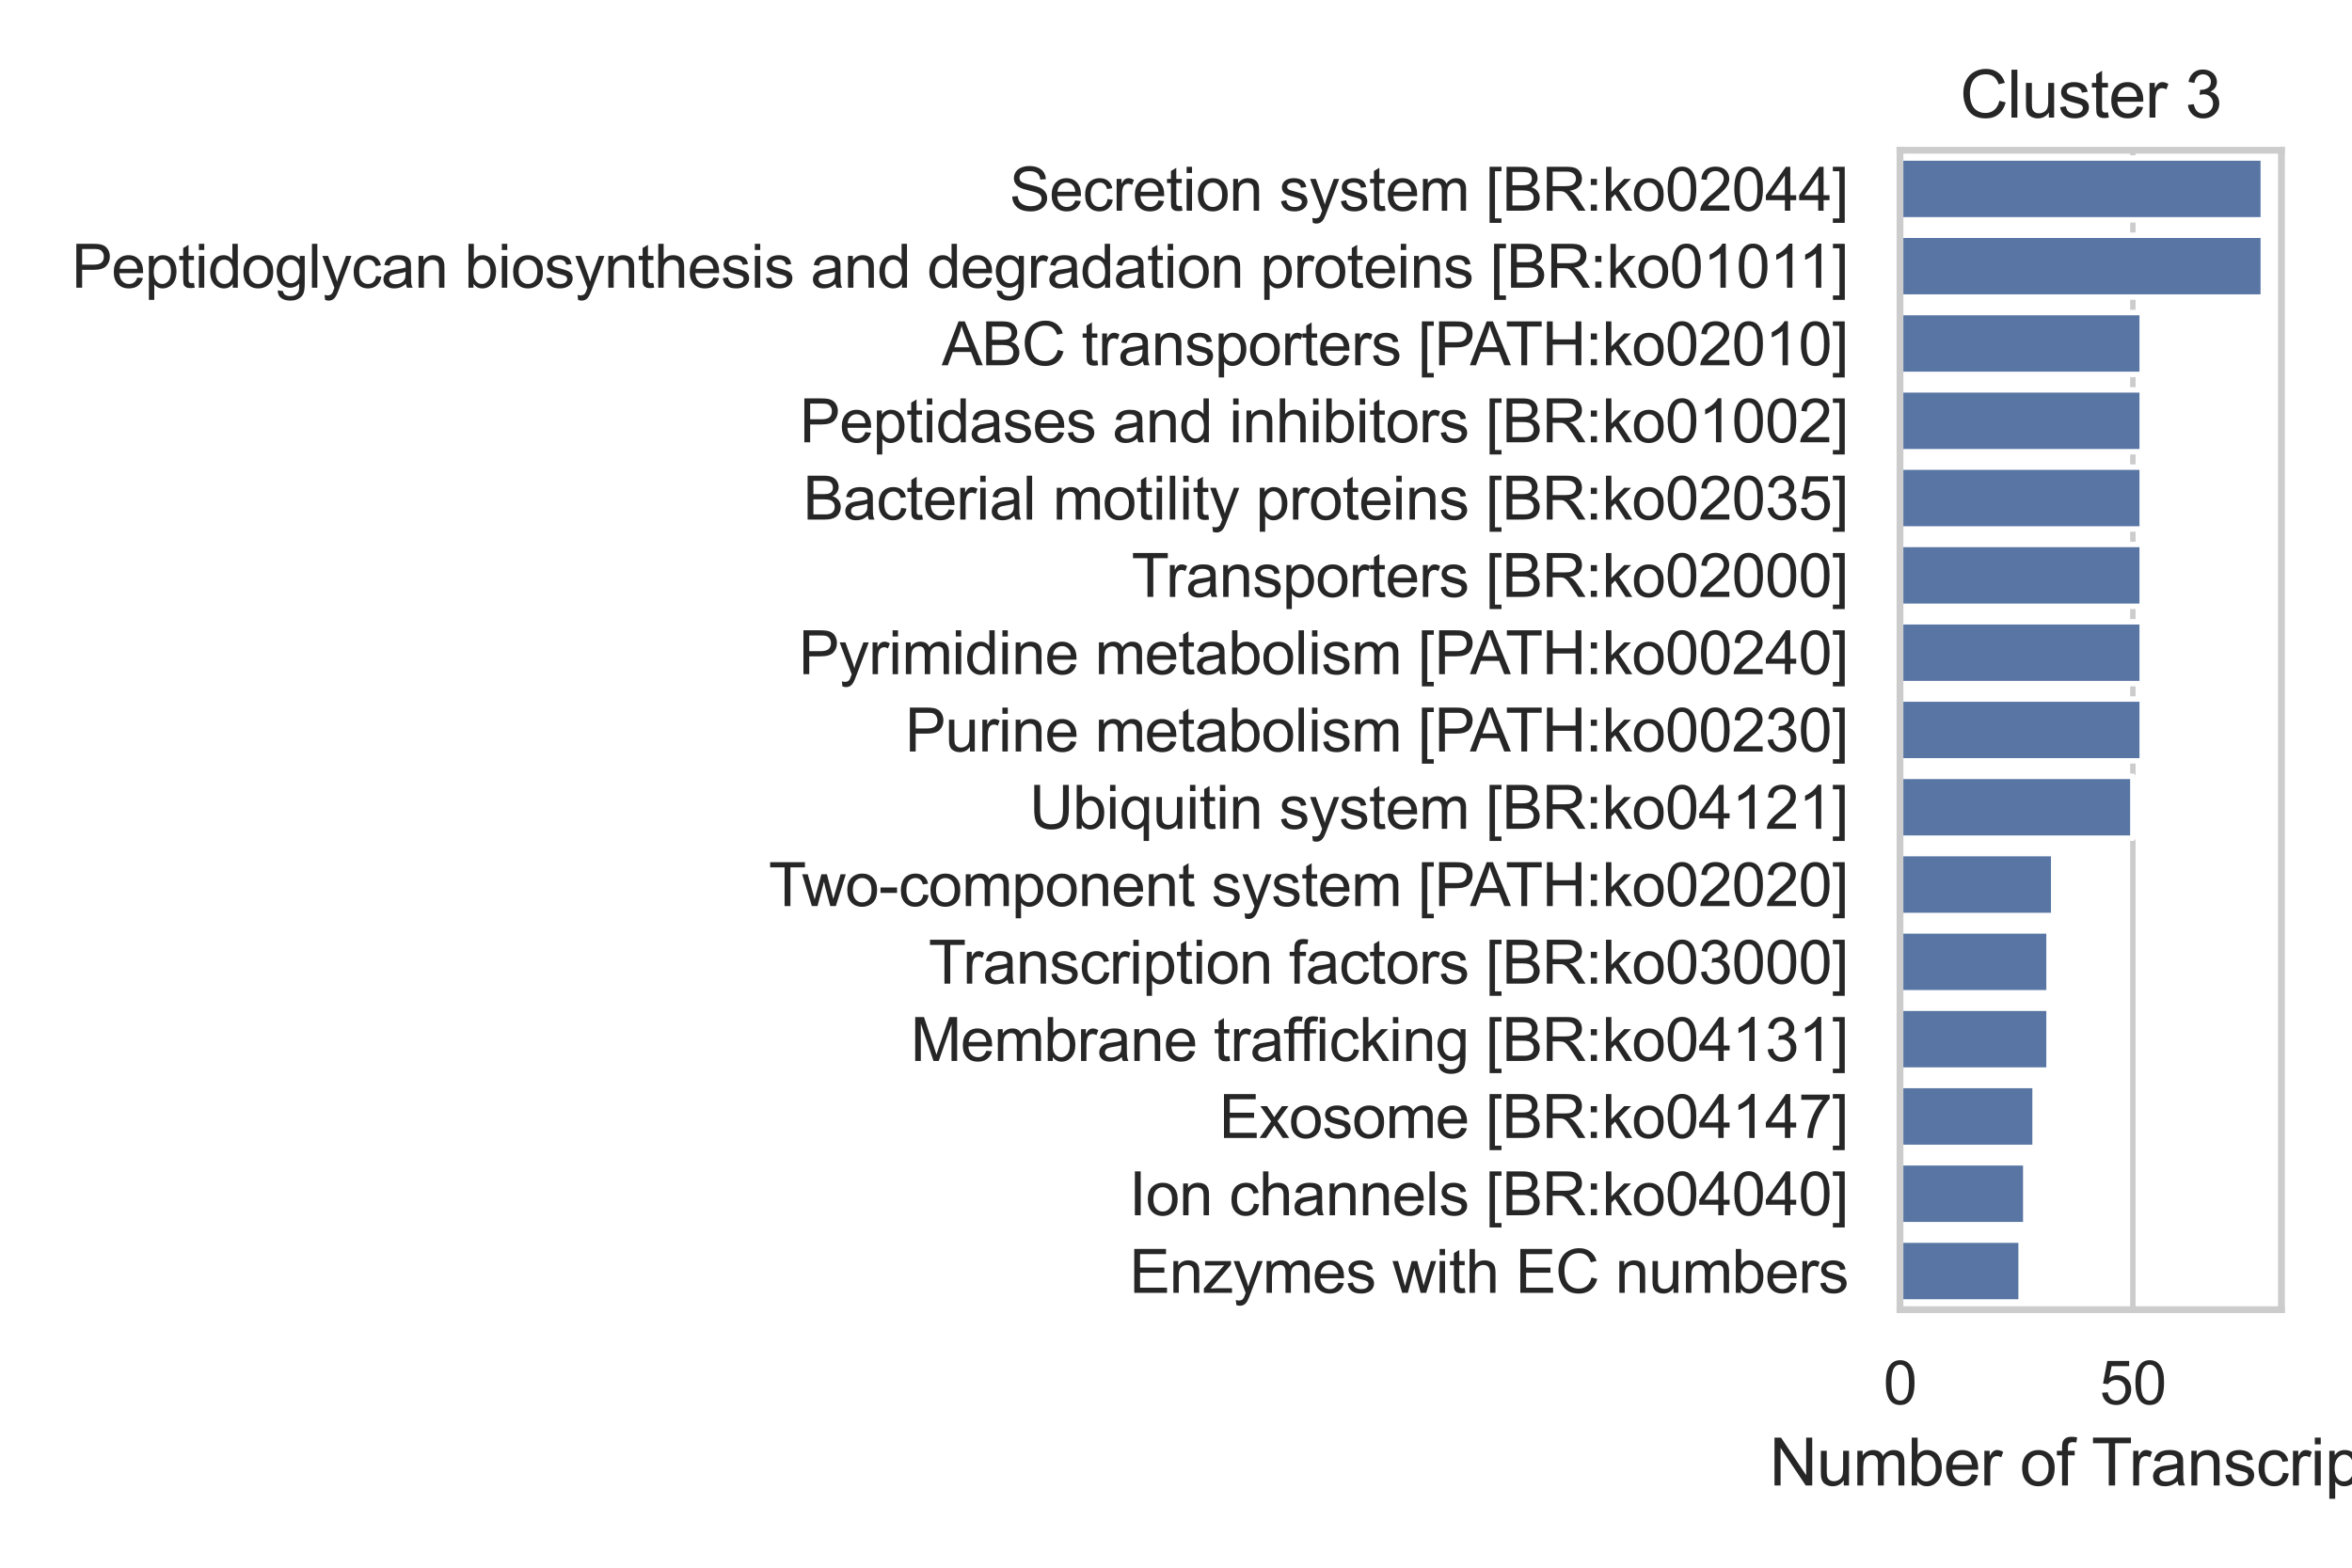 <?xml version="1.0" encoding="utf-8" standalone="no"?>
<!DOCTYPE svg PUBLIC "-//W3C//DTD SVG 1.1//EN"
  "http://www.w3.org/Graphics/SVG/1.1/DTD/svg11.dtd">
<svg xmlns:xlink="http://www.w3.org/1999/xlink" width="432pt" height="288pt" viewBox="0 0 432 288" xmlns="http://www.w3.org/2000/svg" version="1.1">
 <defs>
  <style type="text/css">*{stroke-linejoin: round; stroke-linecap: butt}</style>
 </defs>
 <g id="figure_1">
  <g id="patch_1">
   <path d="M 0 288 
L 432 288 
L 432 0 
L 0 0 
z
" style="fill: #ffffff"/>
  </g>
  <g id="axes_1">
   <g id="patch_2">
    <path d="M 348.98 240.604 
L 419.04 240.604 
L 419.04 27.6 
L 348.98 27.6 
z
" style="fill: #ffffff"/>
   </g>
   <g id="matplotlib.axis_1">
    <g id="xtick_1">
     <g id="line2d_1">
      <path d="M 348.98 240.604 
L 348.98 27.6 
" clip-path="url(#pe094432ab9)" style="fill: none; stroke: #cccccc; stroke-linecap: round"/>
     </g>
     <g id="text_1">
      <!-- 0 -->
      <g style="fill: #262626" transform="translate(345.921 257.977) scale(0.11 -0.11)">
       <defs>
        <path id="ArialMT-30" d="M 266 2259 
Q 266 3072 433 3567 
Q 600 4063 929 4331 
Q 1259 4600 1759 4600 
Q 2128 4600 2406 4451 
Q 2684 4303 2865 4023 
Q 3047 3744 3150 3342 
Q 3253 2941 3253 2259 
Q 3253 1453 3087 958 
Q 2922 463 2592 192 
Q 2263 -78 1759 -78 
Q 1097 -78 719 397 
Q 266 969 266 2259 
z
M 844 2259 
Q 844 1131 1108 757 
Q 1372 384 1759 384 
Q 2147 384 2411 759 
Q 2675 1134 2675 2259 
Q 2675 3391 2411 3762 
Q 2147 4134 1753 4134 
Q 1366 4134 1134 3806 
Q 844 3388 844 2259 
z
" transform="scale(0.016)"/>
       </defs>
       <use xlink:href="#ArialMT-30"/>
      </g>
     </g>
    </g>
    <g id="xtick_2">
     <g id="line2d_2">
      <path d="M 391.752 240.604 
L 391.752 27.6 
" clip-path="url(#pe094432ab9)" style="fill: none; stroke: #cccccc; stroke-linecap: round"/>
     </g>
     <g id="text_2">
      <!-- 50 -->
      <g style="fill: #262626" transform="translate(385.635 257.977) scale(0.11 -0.11)">
       <defs>
        <path id="ArialMT-35" d="M 266 1200 
L 856 1250 
Q 922 819 1161 601 
Q 1400 384 1738 384 
Q 2144 384 2425 690 
Q 2706 997 2706 1503 
Q 2706 1984 2436 2262 
Q 2166 2541 1728 2541 
Q 1456 2541 1237 2417 
Q 1019 2294 894 2097 
L 366 2166 
L 809 4519 
L 3088 4519 
L 3088 3981 
L 1259 3981 
L 1013 2750 
Q 1425 3038 1878 3038 
Q 2478 3038 2890 2622 
Q 3303 2206 3303 1553 
Q 3303 931 2941 478 
Q 2500 -78 1738 -78 
Q 1113 -78 717 272 
Q 322 622 266 1200 
z
" transform="scale(0.016)"/>
       </defs>
       <use xlink:href="#ArialMT-35"/>
       <use xlink:href="#ArialMT-30" x="55.615"/>
      </g>
     </g>
    </g>
    <g id="text_3">
     <!-- Number of Transcripts -->
     <g style="fill: #262626" transform="translate(324.994 272.899) scale(0.12 -0.12)">
      <defs>
       <path id="ArialMT-4e" d="M 488 0 
L 488 4581 
L 1109 4581 
L 3516 984 
L 3516 4581 
L 4097 4581 
L 4097 0 
L 3475 0 
L 1069 3600 
L 1069 0 
L 488 0 
z
" transform="scale(0.016)"/>
       <path id="ArialMT-75" d="M 2597 0 
L 2597 488 
Q 2209 -75 1544 -75 
Q 1250 -75 995 37 
Q 741 150 617 320 
Q 494 491 444 738 
Q 409 903 409 1263 
L 409 3319 
L 972 3319 
L 972 1478 
Q 972 1038 1006 884 
Q 1059 663 1231 536 
Q 1403 409 1656 409 
Q 1909 409 2131 539 
Q 2353 669 2445 892 
Q 2538 1116 2538 1541 
L 2538 3319 
L 3100 3319 
L 3100 0 
L 2597 0 
z
" transform="scale(0.016)"/>
       <path id="ArialMT-6d" d="M 422 0 
L 422 3319 
L 925 3319 
L 925 2853 
Q 1081 3097 1340 3245 
Q 1600 3394 1931 3394 
Q 2300 3394 2536 3241 
Q 2772 3088 2869 2813 
Q 3263 3394 3894 3394 
Q 4388 3394 4653 3120 
Q 4919 2847 4919 2278 
L 4919 0 
L 4359 0 
L 4359 2091 
Q 4359 2428 4304 2576 
Q 4250 2725 4106 2815 
Q 3963 2906 3769 2906 
Q 3419 2906 3187 2673 
Q 2956 2441 2956 1928 
L 2956 0 
L 2394 0 
L 2394 2156 
Q 2394 2531 2256 2718 
Q 2119 2906 1806 2906 
Q 1569 2906 1367 2781 
Q 1166 2656 1075 2415 
Q 984 2175 984 1722 
L 984 0 
L 422 0 
z
" transform="scale(0.016)"/>
       <path id="ArialMT-62" d="M 941 0 
L 419 0 
L 419 4581 
L 981 4581 
L 981 2947 
Q 1338 3394 1891 3394 
Q 2197 3394 2470 3270 
Q 2744 3147 2920 2923 
Q 3097 2700 3197 2384 
Q 3297 2069 3297 1709 
Q 3297 856 2875 390 
Q 2453 -75 1863 -75 
Q 1275 -75 941 416 
L 941 0 
z
M 934 1684 
Q 934 1088 1097 822 
Q 1363 388 1816 388 
Q 2184 388 2453 708 
Q 2722 1028 2722 1663 
Q 2722 2313 2464 2622 
Q 2206 2931 1841 2931 
Q 1472 2931 1203 2611 
Q 934 2291 934 1684 
z
" transform="scale(0.016)"/>
       <path id="ArialMT-65" d="M 2694 1069 
L 3275 997 
Q 3138 488 2766 206 
Q 2394 -75 1816 -75 
Q 1088 -75 661 373 
Q 234 822 234 1631 
Q 234 2469 665 2931 
Q 1097 3394 1784 3394 
Q 2450 3394 2872 2941 
Q 3294 2488 3294 1666 
Q 3294 1616 3291 1516 
L 816 1516 
Q 847 969 1125 678 
Q 1403 388 1819 388 
Q 2128 388 2347 550 
Q 2566 713 2694 1069 
z
M 847 1978 
L 2700 1978 
Q 2663 2397 2488 2606 
Q 2219 2931 1791 2931 
Q 1403 2931 1139 2672 
Q 875 2413 847 1978 
z
" transform="scale(0.016)"/>
       <path id="ArialMT-72" d="M 416 0 
L 416 3319 
L 922 3319 
L 922 2816 
Q 1116 3169 1280 3281 
Q 1444 3394 1641 3394 
Q 1925 3394 2219 3213 
L 2025 2691 
Q 1819 2813 1613 2813 
Q 1428 2813 1281 2702 
Q 1134 2591 1072 2394 
Q 978 2094 978 1738 
L 978 0 
L 416 0 
z
" transform="scale(0.016)"/>
       <path id="ArialMT-20" transform="scale(0.016)"/>
       <path id="ArialMT-6f" d="M 213 1659 
Q 213 2581 725 3025 
Q 1153 3394 1769 3394 
Q 2453 3394 2887 2945 
Q 3322 2497 3322 1706 
Q 3322 1066 3130 698 
Q 2938 331 2570 128 
Q 2203 -75 1769 -75 
Q 1072 -75 642 372 
Q 213 819 213 1659 
z
M 791 1659 
Q 791 1022 1069 705 
Q 1347 388 1769 388 
Q 2188 388 2466 706 
Q 2744 1025 2744 1678 
Q 2744 2294 2464 2611 
Q 2184 2928 1769 2928 
Q 1347 2928 1069 2612 
Q 791 2297 791 1659 
z
" transform="scale(0.016)"/>
       <path id="ArialMT-66" d="M 556 0 
L 556 2881 
L 59 2881 
L 59 3319 
L 556 3319 
L 556 3672 
Q 556 4006 616 4169 
Q 697 4388 901 4523 
Q 1106 4659 1475 4659 
Q 1713 4659 2000 4603 
L 1916 4113 
Q 1741 4144 1584 4144 
Q 1328 4144 1222 4034 
Q 1116 3925 1116 3625 
L 1116 3319 
L 1763 3319 
L 1763 2881 
L 1116 2881 
L 1116 0 
L 556 0 
z
" transform="scale(0.016)"/>
       <path id="ArialMT-54" d="M 1659 0 
L 1659 4041 
L 150 4041 
L 150 4581 
L 3781 4581 
L 3781 4041 
L 2266 4041 
L 2266 0 
L 1659 0 
z
" transform="scale(0.016)"/>
       <path id="ArialMT-61" d="M 2588 409 
Q 2275 144 1986 34 
Q 1697 -75 1366 -75 
Q 819 -75 525 192 
Q 231 459 231 875 
Q 231 1119 342 1320 
Q 453 1522 633 1644 
Q 813 1766 1038 1828 
Q 1203 1872 1538 1913 
Q 2219 1994 2541 2106 
Q 2544 2222 2544 2253 
Q 2544 2597 2384 2738 
Q 2169 2928 1744 2928 
Q 1347 2928 1158 2789 
Q 969 2650 878 2297 
L 328 2372 
Q 403 2725 575 2942 
Q 747 3159 1072 3276 
Q 1397 3394 1825 3394 
Q 2250 3394 2515 3294 
Q 2781 3194 2906 3042 
Q 3031 2891 3081 2659 
Q 3109 2516 3109 2141 
L 3109 1391 
Q 3109 606 3145 398 
Q 3181 191 3288 0 
L 2700 0 
Q 2613 175 2588 409 
z
M 2541 1666 
Q 2234 1541 1622 1453 
Q 1275 1403 1131 1340 
Q 988 1278 909 1158 
Q 831 1038 831 891 
Q 831 666 1001 516 
Q 1172 366 1500 366 
Q 1825 366 2078 508 
Q 2331 650 2450 897 
Q 2541 1088 2541 1459 
L 2541 1666 
z
" transform="scale(0.016)"/>
       <path id="ArialMT-6e" d="M 422 0 
L 422 3319 
L 928 3319 
L 928 2847 
Q 1294 3394 1984 3394 
Q 2284 3394 2536 3286 
Q 2788 3178 2913 3003 
Q 3038 2828 3088 2588 
Q 3119 2431 3119 2041 
L 3119 0 
L 2556 0 
L 2556 2019 
Q 2556 2363 2490 2533 
Q 2425 2703 2258 2804 
Q 2091 2906 1866 2906 
Q 1506 2906 1245 2678 
Q 984 2450 984 1813 
L 984 0 
L 422 0 
z
" transform="scale(0.016)"/>
       <path id="ArialMT-73" d="M 197 991 
L 753 1078 
Q 800 744 1014 566 
Q 1228 388 1613 388 
Q 2000 388 2187 545 
Q 2375 703 2375 916 
Q 2375 1106 2209 1216 
Q 2094 1291 1634 1406 
Q 1016 1563 777 1677 
Q 538 1791 414 1992 
Q 291 2194 291 2438 
Q 291 2659 392 2848 
Q 494 3038 669 3163 
Q 800 3259 1026 3326 
Q 1253 3394 1513 3394 
Q 1903 3394 2198 3281 
Q 2494 3169 2634 2976 
Q 2775 2784 2828 2463 
L 2278 2388 
Q 2241 2644 2061 2787 
Q 1881 2931 1553 2931 
Q 1166 2931 1000 2803 
Q 834 2675 834 2503 
Q 834 2394 903 2306 
Q 972 2216 1119 2156 
Q 1203 2125 1616 2013 
Q 2213 1853 2448 1751 
Q 2684 1650 2818 1456 
Q 2953 1263 2953 975 
Q 2953 694 2789 445 
Q 2625 197 2315 61 
Q 2006 -75 1616 -75 
Q 969 -75 630 194 
Q 291 463 197 991 
z
" transform="scale(0.016)"/>
       <path id="ArialMT-63" d="M 2588 1216 
L 3141 1144 
Q 3050 572 2676 248 
Q 2303 -75 1759 -75 
Q 1078 -75 664 370 
Q 250 816 250 1647 
Q 250 2184 428 2587 
Q 606 2991 970 3192 
Q 1334 3394 1763 3394 
Q 2303 3394 2647 3120 
Q 2991 2847 3088 2344 
L 2541 2259 
Q 2463 2594 2264 2762 
Q 2066 2931 1784 2931 
Q 1359 2931 1093 2626 
Q 828 2322 828 1663 
Q 828 994 1084 691 
Q 1341 388 1753 388 
Q 2084 388 2306 591 
Q 2528 794 2588 1216 
z
" transform="scale(0.016)"/>
       <path id="ArialMT-69" d="M 425 3934 
L 425 4581 
L 988 4581 
L 988 3934 
L 425 3934 
z
M 425 0 
L 425 3319 
L 988 3319 
L 988 0 
L 425 0 
z
" transform="scale(0.016)"/>
       <path id="ArialMT-70" d="M 422 -1272 
L 422 3319 
L 934 3319 
L 934 2888 
Q 1116 3141 1344 3267 
Q 1572 3394 1897 3394 
Q 2322 3394 2647 3175 
Q 2972 2956 3137 2557 
Q 3303 2159 3303 1684 
Q 3303 1175 3120 767 
Q 2938 359 2589 142 
Q 2241 -75 1856 -75 
Q 1575 -75 1351 44 
Q 1128 163 984 344 
L 984 -1272 
L 422 -1272 
z
M 931 1641 
Q 931 1000 1190 694 
Q 1450 388 1819 388 
Q 2194 388 2461 705 
Q 2728 1022 2728 1688 
Q 2728 2322 2467 2637 
Q 2206 2953 1844 2953 
Q 1484 2953 1207 2617 
Q 931 2281 931 1641 
z
" transform="scale(0.016)"/>
       <path id="ArialMT-74" d="M 1650 503 
L 1731 6 
Q 1494 -44 1306 -44 
Q 1000 -44 831 53 
Q 663 150 594 308 
Q 525 466 525 972 
L 525 2881 
L 113 2881 
L 113 3319 
L 525 3319 
L 525 4141 
L 1084 4478 
L 1084 3319 
L 1650 3319 
L 1650 2881 
L 1084 2881 
L 1084 941 
Q 1084 700 1114 631 
Q 1144 563 1211 522 
Q 1278 481 1403 481 
Q 1497 481 1650 503 
z
" transform="scale(0.016)"/>
      </defs>
      <use xlink:href="#ArialMT-4e"/>
      <use xlink:href="#ArialMT-75" x="72.217"/>
      <use xlink:href="#ArialMT-6d" x="127.832"/>
      <use xlink:href="#ArialMT-62" x="211.133"/>
      <use xlink:href="#ArialMT-65" x="266.748"/>
      <use xlink:href="#ArialMT-72" x="322.363"/>
      <use xlink:href="#ArialMT-20" x="355.664"/>
      <use xlink:href="#ArialMT-6f" x="383.447"/>
      <use xlink:href="#ArialMT-66" x="439.062"/>
      <use xlink:href="#ArialMT-20" x="466.846"/>
      <use xlink:href="#ArialMT-54" x="492.879"/>
      <use xlink:href="#ArialMT-72" x="550.213"/>
      <use xlink:href="#ArialMT-61" x="583.514"/>
      <use xlink:href="#ArialMT-6e" x="639.129"/>
      <use xlink:href="#ArialMT-73" x="694.744"/>
      <use xlink:href="#ArialMT-63" x="744.744"/>
      <use xlink:href="#ArialMT-72" x="794.744"/>
      <use xlink:href="#ArialMT-69" x="828.045"/>
      <use xlink:href="#ArialMT-70" x="850.262"/>
      <use xlink:href="#ArialMT-74" x="905.877"/>
      <use xlink:href="#ArialMT-73" x="933.66"/>
     </g>
    </g>
   </g>
   <g id="matplotlib.axis_2">
    <g id="ytick_1">
     <g id="text_4">
      <!-- Secretion system [BR:ko02044] -->
      <g style="fill: #262626" transform="translate(185.413 38.704) scale(0.11 -0.11)">
       <defs>
        <path id="ArialMT-53" d="M 288 1472 
L 859 1522 
Q 900 1178 1048 958 
Q 1197 738 1509 602 
Q 1822 466 2213 466 
Q 2559 466 2825 569 
Q 3091 672 3220 851 
Q 3350 1031 3350 1244 
Q 3350 1459 3225 1620 
Q 3100 1781 2813 1891 
Q 2628 1963 1997 2114 
Q 1366 2266 1113 2400 
Q 784 2572 623 2826 
Q 463 3081 463 3397 
Q 463 3744 659 4045 
Q 856 4347 1234 4503 
Q 1613 4659 2075 4659 
Q 2584 4659 2973 4495 
Q 3363 4331 3572 4012 
Q 3781 3694 3797 3291 
L 3216 3247 
Q 3169 3681 2898 3903 
Q 2628 4125 2100 4125 
Q 1550 4125 1298 3923 
Q 1047 3722 1047 3438 
Q 1047 3191 1225 3031 
Q 1400 2872 2139 2705 
Q 2878 2538 3153 2413 
Q 3553 2228 3743 1945 
Q 3934 1663 3934 1294 
Q 3934 928 3725 604 
Q 3516 281 3123 101 
Q 2731 -78 2241 -78 
Q 1619 -78 1198 103 
Q 778 284 539 648 
Q 300 1013 288 1472 
z
" transform="scale(0.016)"/>
        <path id="ArialMT-79" d="M 397 -1278 
L 334 -750 
Q 519 -800 656 -800 
Q 844 -800 956 -737 
Q 1069 -675 1141 -563 
Q 1194 -478 1313 -144 
Q 1328 -97 1363 -6 
L 103 3319 
L 709 3319 
L 1400 1397 
Q 1534 1031 1641 628 
Q 1738 1016 1872 1384 
L 2581 3319 
L 3144 3319 
L 1881 -56 
Q 1678 -603 1566 -809 
Q 1416 -1088 1222 -1217 
Q 1028 -1347 759 -1347 
Q 597 -1347 397 -1278 
z
" transform="scale(0.016)"/>
        <path id="ArialMT-5b" d="M 434 -1272 
L 434 4581 
L 1675 4581 
L 1675 4116 
L 997 4116 
L 997 -806 
L 1675 -806 
L 1675 -1272 
L 434 -1272 
z
" transform="scale(0.016)"/>
        <path id="ArialMT-42" d="M 469 0 
L 469 4581 
L 2188 4581 
Q 2713 4581 3030 4442 
Q 3347 4303 3526 4014 
Q 3706 3725 3706 3409 
Q 3706 3116 3547 2856 
Q 3388 2597 3066 2438 
Q 3481 2316 3704 2022 
Q 3928 1728 3928 1328 
Q 3928 1006 3792 729 
Q 3656 453 3456 303 
Q 3256 153 2954 76 
Q 2653 0 2216 0 
L 469 0 
z
M 1075 2656 
L 2066 2656 
Q 2469 2656 2644 2709 
Q 2875 2778 2992 2937 
Q 3109 3097 3109 3338 
Q 3109 3566 3000 3739 
Q 2891 3913 2687 3977 
Q 2484 4041 1991 4041 
L 1075 4041 
L 1075 2656 
z
M 1075 541 
L 2216 541 
Q 2509 541 2628 563 
Q 2838 600 2978 687 
Q 3119 775 3209 942 
Q 3300 1109 3300 1328 
Q 3300 1584 3169 1773 
Q 3038 1963 2805 2039 
Q 2572 2116 2134 2116 
L 1075 2116 
L 1075 541 
z
" transform="scale(0.016)"/>
        <path id="ArialMT-52" d="M 503 0 
L 503 4581 
L 2534 4581 
Q 3147 4581 3465 4457 
Q 3784 4334 3975 4021 
Q 4166 3709 4166 3331 
Q 4166 2844 3850 2509 
Q 3534 2175 2875 2084 
Q 3116 1969 3241 1856 
Q 3506 1613 3744 1247 
L 4541 0 
L 3778 0 
L 3172 953 
Q 2906 1366 2734 1584 
Q 2563 1803 2427 1890 
Q 2291 1978 2150 2013 
Q 2047 2034 1813 2034 
L 1109 2034 
L 1109 0 
L 503 0 
z
M 1109 2559 
L 2413 2559 
Q 2828 2559 3062 2645 
Q 3297 2731 3419 2920 
Q 3541 3109 3541 3331 
Q 3541 3656 3305 3865 
Q 3069 4075 2559 4075 
L 1109 4075 
L 1109 2559 
z
" transform="scale(0.016)"/>
        <path id="ArialMT-3a" d="M 578 2678 
L 578 3319 
L 1219 3319 
L 1219 2678 
L 578 2678 
z
M 578 0 
L 578 641 
L 1219 641 
L 1219 0 
L 578 0 
z
" transform="scale(0.016)"/>
        <path id="ArialMT-6b" d="M 425 0 
L 425 4581 
L 988 4581 
L 988 1969 
L 2319 3319 
L 3047 3319 
L 1778 2088 
L 3175 0 
L 2481 0 
L 1384 1697 
L 988 1316 
L 988 0 
L 425 0 
z
" transform="scale(0.016)"/>
        <path id="ArialMT-32" d="M 3222 541 
L 3222 0 
L 194 0 
Q 188 203 259 391 
Q 375 700 629 1000 
Q 884 1300 1366 1694 
Q 2113 2306 2375 2664 
Q 2638 3022 2638 3341 
Q 2638 3675 2398 3904 
Q 2159 4134 1775 4134 
Q 1369 4134 1125 3890 
Q 881 3647 878 3216 
L 300 3275 
Q 359 3922 746 4261 
Q 1134 4600 1788 4600 
Q 2447 4600 2831 4234 
Q 3216 3869 3216 3328 
Q 3216 3053 3103 2787 
Q 2991 2522 2730 2228 
Q 2469 1934 1863 1422 
Q 1356 997 1212 845 
Q 1069 694 975 541 
L 3222 541 
z
" transform="scale(0.016)"/>
        <path id="ArialMT-34" d="M 2069 0 
L 2069 1097 
L 81 1097 
L 81 1613 
L 2172 4581 
L 2631 4581 
L 2631 1613 
L 3250 1613 
L 3250 1097 
L 2631 1097 
L 2631 0 
L 2069 0 
z
M 2069 1613 
L 2069 3678 
L 634 1613 
L 2069 1613 
z
" transform="scale(0.016)"/>
        <path id="ArialMT-5d" d="M 1363 -1272 
L 122 -1272 
L 122 -806 
L 800 -806 
L 800 4116 
L 122 4116 
L 122 4581 
L 1363 4581 
L 1363 -1272 
z
" transform="scale(0.016)"/>
       </defs>
       <use xlink:href="#ArialMT-53"/>
       <use xlink:href="#ArialMT-65" x="66.699"/>
       <use xlink:href="#ArialMT-63" x="122.314"/>
       <use xlink:href="#ArialMT-72" x="172.314"/>
       <use xlink:href="#ArialMT-65" x="205.615"/>
       <use xlink:href="#ArialMT-74" x="261.23"/>
       <use xlink:href="#ArialMT-69" x="289.014"/>
       <use xlink:href="#ArialMT-6f" x="311.23"/>
       <use xlink:href="#ArialMT-6e" x="366.846"/>
       <use xlink:href="#ArialMT-20" x="422.461"/>
       <use xlink:href="#ArialMT-73" x="450.244"/>
       <use xlink:href="#ArialMT-79" x="500.244"/>
       <use xlink:href="#ArialMT-73" x="550.244"/>
       <use xlink:href="#ArialMT-74" x="600.244"/>
       <use xlink:href="#ArialMT-65" x="628.027"/>
       <use xlink:href="#ArialMT-6d" x="683.643"/>
       <use xlink:href="#ArialMT-20" x="766.943"/>
       <use xlink:href="#ArialMT-5b" x="794.727"/>
       <use xlink:href="#ArialMT-42" x="822.51"/>
       <use xlink:href="#ArialMT-52" x="889.209"/>
       <use xlink:href="#ArialMT-3a" x="961.426"/>
       <use xlink:href="#ArialMT-6b" x="989.209"/>
       <use xlink:href="#ArialMT-6f" x="1039.209"/>
       <use xlink:href="#ArialMT-30" x="1094.824"/>
       <use xlink:href="#ArialMT-32" x="1150.439"/>
       <use xlink:href="#ArialMT-30" x="1206.055"/>
       <use xlink:href="#ArialMT-34" x="1261.67"/>
       <use xlink:href="#ArialMT-34" x="1317.285"/>
       <use xlink:href="#ArialMT-5d" x="1372.9"/>
      </g>
     </g>
    </g>
    <g id="ytick_2">
     <g id="text_5">
      <!-- Peptidoglycan biosynthesis and degradation proteins [BR:ko01011] -->
      <g style="fill: #262626" transform="translate(13.15 52.853) scale(0.11 -0.11)">
       <defs>
        <path id="ArialMT-50" d="M 494 0 
L 494 4581 
L 2222 4581 
Q 2678 4581 2919 4538 
Q 3256 4481 3484 4323 
Q 3713 4166 3852 3881 
Q 3991 3597 3991 3256 
Q 3991 2672 3619 2267 
Q 3247 1863 2275 1863 
L 1100 1863 
L 1100 0 
L 494 0 
z
M 1100 2403 
L 2284 2403 
Q 2872 2403 3119 2622 
Q 3366 2841 3366 3238 
Q 3366 3525 3220 3729 
Q 3075 3934 2838 4000 
Q 2684 4041 2272 4041 
L 1100 4041 
L 1100 2403 
z
" transform="scale(0.016)"/>
        <path id="ArialMT-64" d="M 2575 0 
L 2575 419 
Q 2259 -75 1647 -75 
Q 1250 -75 917 144 
Q 584 363 401 755 
Q 219 1147 219 1656 
Q 219 2153 384 2558 
Q 550 2963 881 3178 
Q 1213 3394 1622 3394 
Q 1922 3394 2156 3267 
Q 2391 3141 2538 2938 
L 2538 4581 
L 3097 4581 
L 3097 0 
L 2575 0 
z
M 797 1656 
Q 797 1019 1065 703 
Q 1334 388 1700 388 
Q 2069 388 2326 689 
Q 2584 991 2584 1609 
Q 2584 2291 2321 2609 
Q 2059 2928 1675 2928 
Q 1300 2928 1048 2622 
Q 797 2316 797 1656 
z
" transform="scale(0.016)"/>
        <path id="ArialMT-67" d="M 319 -275 
L 866 -356 
Q 900 -609 1056 -725 
Q 1266 -881 1628 -881 
Q 2019 -881 2231 -725 
Q 2444 -569 2519 -288 
Q 2563 -116 2559 434 
Q 2191 0 1641 0 
Q 956 0 581 494 
Q 206 988 206 1678 
Q 206 2153 378 2554 
Q 550 2956 876 3175 
Q 1203 3394 1644 3394 
Q 2231 3394 2613 2919 
L 2613 3319 
L 3131 3319 
L 3131 450 
Q 3131 -325 2973 -648 
Q 2816 -972 2473 -1159 
Q 2131 -1347 1631 -1347 
Q 1038 -1347 672 -1080 
Q 306 -813 319 -275 
z
M 784 1719 
Q 784 1066 1043 766 
Q 1303 466 1694 466 
Q 2081 466 2343 764 
Q 2606 1063 2606 1700 
Q 2606 2309 2336 2618 
Q 2066 2928 1684 2928 
Q 1309 2928 1046 2623 
Q 784 2319 784 1719 
z
" transform="scale(0.016)"/>
        <path id="ArialMT-6c" d="M 409 0 
L 409 4581 
L 972 4581 
L 972 0 
L 409 0 
z
" transform="scale(0.016)"/>
        <path id="ArialMT-68" d="M 422 0 
L 422 4581 
L 984 4581 
L 984 2938 
Q 1378 3394 1978 3394 
Q 2347 3394 2619 3248 
Q 2891 3103 3008 2847 
Q 3125 2591 3125 2103 
L 3125 0 
L 2563 0 
L 2563 2103 
Q 2563 2525 2380 2717 
Q 2197 2909 1863 2909 
Q 1613 2909 1392 2779 
Q 1172 2650 1078 2428 
Q 984 2206 984 1816 
L 984 0 
L 422 0 
z
" transform="scale(0.016)"/>
        <path id="ArialMT-31" d="M 2384 0 
L 1822 0 
L 1822 3584 
Q 1619 3391 1289 3197 
Q 959 3003 697 2906 
L 697 3450 
Q 1169 3672 1522 3987 
Q 1875 4303 2022 4600 
L 2384 4600 
L 2384 0 
z
" transform="scale(0.016)"/>
       </defs>
       <use xlink:href="#ArialMT-50"/>
       <use xlink:href="#ArialMT-65" x="66.699"/>
       <use xlink:href="#ArialMT-70" x="122.314"/>
       <use xlink:href="#ArialMT-74" x="177.93"/>
       <use xlink:href="#ArialMT-69" x="205.713"/>
       <use xlink:href="#ArialMT-64" x="227.93"/>
       <use xlink:href="#ArialMT-6f" x="283.545"/>
       <use xlink:href="#ArialMT-67" x="339.16"/>
       <use xlink:href="#ArialMT-6c" x="394.775"/>
       <use xlink:href="#ArialMT-79" x="416.992"/>
       <use xlink:href="#ArialMT-63" x="466.992"/>
       <use xlink:href="#ArialMT-61" x="516.992"/>
       <use xlink:href="#ArialMT-6e" x="572.607"/>
       <use xlink:href="#ArialMT-20" x="628.223"/>
       <use xlink:href="#ArialMT-62" x="656.006"/>
       <use xlink:href="#ArialMT-69" x="711.621"/>
       <use xlink:href="#ArialMT-6f" x="733.838"/>
       <use xlink:href="#ArialMT-73" x="789.453"/>
       <use xlink:href="#ArialMT-79" x="839.453"/>
       <use xlink:href="#ArialMT-6e" x="889.453"/>
       <use xlink:href="#ArialMT-74" x="945.068"/>
       <use xlink:href="#ArialMT-68" x="972.852"/>
       <use xlink:href="#ArialMT-65" x="1028.467"/>
       <use xlink:href="#ArialMT-73" x="1084.082"/>
       <use xlink:href="#ArialMT-69" x="1134.082"/>
       <use xlink:href="#ArialMT-73" x="1156.299"/>
       <use xlink:href="#ArialMT-20" x="1206.299"/>
       <use xlink:href="#ArialMT-61" x="1234.082"/>
       <use xlink:href="#ArialMT-6e" x="1289.697"/>
       <use xlink:href="#ArialMT-64" x="1345.312"/>
       <use xlink:href="#ArialMT-20" x="1400.928"/>
       <use xlink:href="#ArialMT-64" x="1428.711"/>
       <use xlink:href="#ArialMT-65" x="1484.326"/>
       <use xlink:href="#ArialMT-67" x="1539.941"/>
       <use xlink:href="#ArialMT-72" x="1595.557"/>
       <use xlink:href="#ArialMT-61" x="1628.857"/>
       <use xlink:href="#ArialMT-64" x="1684.473"/>
       <use xlink:href="#ArialMT-61" x="1740.088"/>
       <use xlink:href="#ArialMT-74" x="1795.703"/>
       <use xlink:href="#ArialMT-69" x="1823.486"/>
       <use xlink:href="#ArialMT-6f" x="1845.703"/>
       <use xlink:href="#ArialMT-6e" x="1901.318"/>
       <use xlink:href="#ArialMT-20" x="1956.934"/>
       <use xlink:href="#ArialMT-70" x="1984.717"/>
       <use xlink:href="#ArialMT-72" x="2040.332"/>
       <use xlink:href="#ArialMT-6f" x="2073.633"/>
       <use xlink:href="#ArialMT-74" x="2129.248"/>
       <use xlink:href="#ArialMT-65" x="2157.031"/>
       <use xlink:href="#ArialMT-69" x="2212.646"/>
       <use xlink:href="#ArialMT-6e" x="2234.863"/>
       <use xlink:href="#ArialMT-73" x="2290.479"/>
       <use xlink:href="#ArialMT-20" x="2340.479"/>
       <use xlink:href="#ArialMT-5b" x="2368.262"/>
       <use xlink:href="#ArialMT-42" x="2396.045"/>
       <use xlink:href="#ArialMT-52" x="2462.744"/>
       <use xlink:href="#ArialMT-3a" x="2534.961"/>
       <use xlink:href="#ArialMT-6b" x="2562.744"/>
       <use xlink:href="#ArialMT-6f" x="2612.744"/>
       <use xlink:href="#ArialMT-30" x="2668.359"/>
       <use xlink:href="#ArialMT-31" x="2723.975"/>
       <use xlink:href="#ArialMT-30" x="2779.59"/>
       <use xlink:href="#ArialMT-31" x="2835.205"/>
       <use xlink:href="#ArialMT-31" x="2883.445"/>
       <use xlink:href="#ArialMT-5d" x="2939.061"/>
      </g>
     </g>
    </g>
    <g id="ytick_3">
     <g id="text_6">
      <!-- ABC transporters [PATH:ko02010] -->
      <g style="fill: #262626" transform="translate(172.98 67.104) scale(0.11 -0.11)">
       <defs>
        <path id="ArialMT-41" d="M -9 0 
L 1750 4581 
L 2403 4581 
L 4278 0 
L 3588 0 
L 3053 1388 
L 1138 1388 
L 634 0 
L -9 0 
z
M 1313 1881 
L 2866 1881 
L 2388 3150 
Q 2169 3728 2063 4100 
Q 1975 3659 1816 3225 
L 1313 1881 
z
" transform="scale(0.016)"/>
        <path id="ArialMT-43" d="M 3763 1606 
L 4369 1453 
Q 4178 706 3683 314 
Q 3188 -78 2472 -78 
Q 1731 -78 1267 223 
Q 803 525 561 1097 
Q 319 1669 319 2325 
Q 319 3041 592 3573 
Q 866 4106 1370 4382 
Q 1875 4659 2481 4659 
Q 3169 4659 3637 4309 
Q 4106 3959 4291 3325 
L 3694 3184 
Q 3534 3684 3231 3912 
Q 2928 4141 2469 4141 
Q 1941 4141 1586 3887 
Q 1231 3634 1087 3207 
Q 944 2781 944 2328 
Q 944 1744 1114 1308 
Q 1284 872 1643 656 
Q 2003 441 2422 441 
Q 2931 441 3284 734 
Q 3638 1028 3763 1606 
z
" transform="scale(0.016)"/>
        <path id="ArialMT-48" d="M 513 0 
L 513 4581 
L 1119 4581 
L 1119 2700 
L 3500 2700 
L 3500 4581 
L 4106 4581 
L 4106 0 
L 3500 0 
L 3500 2159 
L 1119 2159 
L 1119 0 
L 513 0 
z
" transform="scale(0.016)"/>
       </defs>
       <use xlink:href="#ArialMT-41"/>
       <use xlink:href="#ArialMT-42" x="66.699"/>
       <use xlink:href="#ArialMT-43" x="133.398"/>
       <use xlink:href="#ArialMT-20" x="205.615"/>
       <use xlink:href="#ArialMT-74" x="233.398"/>
       <use xlink:href="#ArialMT-72" x="261.182"/>
       <use xlink:href="#ArialMT-61" x="294.482"/>
       <use xlink:href="#ArialMT-6e" x="350.098"/>
       <use xlink:href="#ArialMT-73" x="405.713"/>
       <use xlink:href="#ArialMT-70" x="455.713"/>
       <use xlink:href="#ArialMT-6f" x="511.328"/>
       <use xlink:href="#ArialMT-72" x="566.943"/>
       <use xlink:href="#ArialMT-74" x="600.244"/>
       <use xlink:href="#ArialMT-65" x="628.027"/>
       <use xlink:href="#ArialMT-72" x="683.643"/>
       <use xlink:href="#ArialMT-73" x="716.943"/>
       <use xlink:href="#ArialMT-20" x="766.943"/>
       <use xlink:href="#ArialMT-5b" x="794.727"/>
       <use xlink:href="#ArialMT-50" x="822.51"/>
       <use xlink:href="#ArialMT-41" x="881.834"/>
       <use xlink:href="#ArialMT-54" x="941.158"/>
       <use xlink:href="#ArialMT-48" x="1002.242"/>
       <use xlink:href="#ArialMT-3a" x="1074.459"/>
       <use xlink:href="#ArialMT-6b" x="1102.242"/>
       <use xlink:href="#ArialMT-6f" x="1152.242"/>
       <use xlink:href="#ArialMT-30" x="1207.857"/>
       <use xlink:href="#ArialMT-32" x="1263.473"/>
       <use xlink:href="#ArialMT-30" x="1319.088"/>
       <use xlink:href="#ArialMT-31" x="1374.703"/>
       <use xlink:href="#ArialMT-30" x="1430.318"/>
       <use xlink:href="#ArialMT-5d" x="1485.934"/>
      </g>
     </g>
    </g>
    <g id="ytick_4">
     <g id="text_7">
      <!-- Peptidases and inhibitors [BR:ko01002] -->
      <g style="fill: #262626" transform="translate(146.868 81.254) scale(0.11 -0.11)">
       <use xlink:href="#ArialMT-50"/>
       <use xlink:href="#ArialMT-65" x="66.699"/>
       <use xlink:href="#ArialMT-70" x="122.314"/>
       <use xlink:href="#ArialMT-74" x="177.93"/>
       <use xlink:href="#ArialMT-69" x="205.713"/>
       <use xlink:href="#ArialMT-64" x="227.93"/>
       <use xlink:href="#ArialMT-61" x="283.545"/>
       <use xlink:href="#ArialMT-73" x="339.16"/>
       <use xlink:href="#ArialMT-65" x="389.16"/>
       <use xlink:href="#ArialMT-73" x="444.775"/>
       <use xlink:href="#ArialMT-20" x="494.775"/>
       <use xlink:href="#ArialMT-61" x="522.559"/>
       <use xlink:href="#ArialMT-6e" x="578.174"/>
       <use xlink:href="#ArialMT-64" x="633.789"/>
       <use xlink:href="#ArialMT-20" x="689.404"/>
       <use xlink:href="#ArialMT-69" x="717.188"/>
       <use xlink:href="#ArialMT-6e" x="739.404"/>
       <use xlink:href="#ArialMT-68" x="795.02"/>
       <use xlink:href="#ArialMT-69" x="850.635"/>
       <use xlink:href="#ArialMT-62" x="872.852"/>
       <use xlink:href="#ArialMT-69" x="928.467"/>
       <use xlink:href="#ArialMT-74" x="950.684"/>
       <use xlink:href="#ArialMT-6f" x="978.467"/>
       <use xlink:href="#ArialMT-72" x="1034.082"/>
       <use xlink:href="#ArialMT-73" x="1067.383"/>
       <use xlink:href="#ArialMT-20" x="1117.383"/>
       <use xlink:href="#ArialMT-5b" x="1145.166"/>
       <use xlink:href="#ArialMT-42" x="1172.949"/>
       <use xlink:href="#ArialMT-52" x="1239.648"/>
       <use xlink:href="#ArialMT-3a" x="1311.865"/>
       <use xlink:href="#ArialMT-6b" x="1339.648"/>
       <use xlink:href="#ArialMT-6f" x="1389.648"/>
       <use xlink:href="#ArialMT-30" x="1445.264"/>
       <use xlink:href="#ArialMT-31" x="1500.879"/>
       <use xlink:href="#ArialMT-30" x="1556.494"/>
       <use xlink:href="#ArialMT-30" x="1612.109"/>
       <use xlink:href="#ArialMT-32" x="1667.725"/>
       <use xlink:href="#ArialMT-5d" x="1723.34"/>
      </g>
     </g>
    </g>
    <g id="ytick_5">
     <g id="text_8">
      <!-- Bacterial motility proteins [BR:ko02035] -->
      <g style="fill: #262626" transform="translate(147.511 95.454) scale(0.11 -0.11)">
       <defs>
        <path id="ArialMT-33" d="M 269 1209 
L 831 1284 
Q 928 806 1161 595 
Q 1394 384 1728 384 
Q 2125 384 2398 659 
Q 2672 934 2672 1341 
Q 2672 1728 2419 1979 
Q 2166 2231 1775 2231 
Q 1616 2231 1378 2169 
L 1441 2663 
Q 1497 2656 1531 2656 
Q 1891 2656 2178 2843 
Q 2466 3031 2466 3422 
Q 2466 3731 2256 3934 
Q 2047 4138 1716 4138 
Q 1388 4138 1169 3931 
Q 950 3725 888 3313 
L 325 3413 
Q 428 3978 793 4289 
Q 1159 4600 1703 4600 
Q 2078 4600 2393 4439 
Q 2709 4278 2876 4000 
Q 3044 3722 3044 3409 
Q 3044 3113 2884 2869 
Q 2725 2625 2413 2481 
Q 2819 2388 3044 2092 
Q 3269 1797 3269 1353 
Q 3269 753 2831 336 
Q 2394 -81 1725 -81 
Q 1122 -81 723 278 
Q 325 638 269 1209 
z
" transform="scale(0.016)"/>
       </defs>
       <use xlink:href="#ArialMT-42"/>
       <use xlink:href="#ArialMT-61" x="66.699"/>
       <use xlink:href="#ArialMT-63" x="122.314"/>
       <use xlink:href="#ArialMT-74" x="172.314"/>
       <use xlink:href="#ArialMT-65" x="200.098"/>
       <use xlink:href="#ArialMT-72" x="255.713"/>
       <use xlink:href="#ArialMT-69" x="289.014"/>
       <use xlink:href="#ArialMT-61" x="311.23"/>
       <use xlink:href="#ArialMT-6c" x="366.846"/>
       <use xlink:href="#ArialMT-20" x="389.062"/>
       <use xlink:href="#ArialMT-6d" x="416.846"/>
       <use xlink:href="#ArialMT-6f" x="500.146"/>
       <use xlink:href="#ArialMT-74" x="555.762"/>
       <use xlink:href="#ArialMT-69" x="583.545"/>
       <use xlink:href="#ArialMT-6c" x="605.762"/>
       <use xlink:href="#ArialMT-69" x="627.979"/>
       <use xlink:href="#ArialMT-74" x="650.195"/>
       <use xlink:href="#ArialMT-79" x="677.979"/>
       <use xlink:href="#ArialMT-20" x="727.979"/>
       <use xlink:href="#ArialMT-70" x="755.762"/>
       <use xlink:href="#ArialMT-72" x="811.377"/>
       <use xlink:href="#ArialMT-6f" x="844.678"/>
       <use xlink:href="#ArialMT-74" x="900.293"/>
       <use xlink:href="#ArialMT-65" x="928.076"/>
       <use xlink:href="#ArialMT-69" x="983.691"/>
       <use xlink:href="#ArialMT-6e" x="1005.908"/>
       <use xlink:href="#ArialMT-73" x="1061.523"/>
       <use xlink:href="#ArialMT-20" x="1111.523"/>
       <use xlink:href="#ArialMT-5b" x="1139.307"/>
       <use xlink:href="#ArialMT-42" x="1167.09"/>
       <use xlink:href="#ArialMT-52" x="1233.789"/>
       <use xlink:href="#ArialMT-3a" x="1306.006"/>
       <use xlink:href="#ArialMT-6b" x="1333.789"/>
       <use xlink:href="#ArialMT-6f" x="1383.789"/>
       <use xlink:href="#ArialMT-30" x="1439.404"/>
       <use xlink:href="#ArialMT-32" x="1495.02"/>
       <use xlink:href="#ArialMT-30" x="1550.635"/>
       <use xlink:href="#ArialMT-33" x="1606.25"/>
       <use xlink:href="#ArialMT-35" x="1661.865"/>
       <use xlink:href="#ArialMT-5d" x="1717.48"/>
      </g>
     </g>
    </g>
    <g id="ytick_6">
     <g id="text_9">
      <!-- Transporters [BR:ko02000] -->
      <g style="fill: #262626" transform="translate(207.838 109.654) scale(0.11 -0.11)">
       <use xlink:href="#ArialMT-54"/>
       <use xlink:href="#ArialMT-72" x="57.334"/>
       <use xlink:href="#ArialMT-61" x="90.635"/>
       <use xlink:href="#ArialMT-6e" x="146.25"/>
       <use xlink:href="#ArialMT-73" x="201.865"/>
       <use xlink:href="#ArialMT-70" x="251.865"/>
       <use xlink:href="#ArialMT-6f" x="307.48"/>
       <use xlink:href="#ArialMT-72" x="363.096"/>
       <use xlink:href="#ArialMT-74" x="396.396"/>
       <use xlink:href="#ArialMT-65" x="424.18"/>
       <use xlink:href="#ArialMT-72" x="479.795"/>
       <use xlink:href="#ArialMT-73" x="513.096"/>
       <use xlink:href="#ArialMT-20" x="563.096"/>
       <use xlink:href="#ArialMT-5b" x="590.879"/>
       <use xlink:href="#ArialMT-42" x="618.662"/>
       <use xlink:href="#ArialMT-52" x="685.361"/>
       <use xlink:href="#ArialMT-3a" x="757.578"/>
       <use xlink:href="#ArialMT-6b" x="785.361"/>
       <use xlink:href="#ArialMT-6f" x="835.361"/>
       <use xlink:href="#ArialMT-30" x="890.977"/>
       <use xlink:href="#ArialMT-32" x="946.592"/>
       <use xlink:href="#ArialMT-30" x="1002.207"/>
       <use xlink:href="#ArialMT-30" x="1057.822"/>
       <use xlink:href="#ArialMT-30" x="1113.438"/>
       <use xlink:href="#ArialMT-5d" x="1169.053"/>
      </g>
     </g>
    </g>
    <g id="ytick_7">
     <g id="text_10">
      <!-- Pyrimidine metabolism [PATH:ko00240] -->
      <g style="fill: #262626" transform="translate(146.7 123.855) scale(0.11 -0.11)">
       <use xlink:href="#ArialMT-50"/>
       <use xlink:href="#ArialMT-79" x="66.699"/>
       <use xlink:href="#ArialMT-72" x="116.699"/>
       <use xlink:href="#ArialMT-69" x="150"/>
       <use xlink:href="#ArialMT-6d" x="172.217"/>
       <use xlink:href="#ArialMT-69" x="255.518"/>
       <use xlink:href="#ArialMT-64" x="277.734"/>
       <use xlink:href="#ArialMT-69" x="333.35"/>
       <use xlink:href="#ArialMT-6e" x="355.566"/>
       <use xlink:href="#ArialMT-65" x="411.182"/>
       <use xlink:href="#ArialMT-20" x="466.797"/>
       <use xlink:href="#ArialMT-6d" x="494.58"/>
       <use xlink:href="#ArialMT-65" x="577.881"/>
       <use xlink:href="#ArialMT-74" x="633.496"/>
       <use xlink:href="#ArialMT-61" x="661.279"/>
       <use xlink:href="#ArialMT-62" x="716.895"/>
       <use xlink:href="#ArialMT-6f" x="772.51"/>
       <use xlink:href="#ArialMT-6c" x="828.125"/>
       <use xlink:href="#ArialMT-69" x="850.342"/>
       <use xlink:href="#ArialMT-73" x="872.559"/>
       <use xlink:href="#ArialMT-6d" x="922.559"/>
       <use xlink:href="#ArialMT-20" x="1005.859"/>
       <use xlink:href="#ArialMT-5b" x="1033.643"/>
       <use xlink:href="#ArialMT-50" x="1061.426"/>
       <use xlink:href="#ArialMT-41" x="1120.75"/>
       <use xlink:href="#ArialMT-54" x="1180.074"/>
       <use xlink:href="#ArialMT-48" x="1241.158"/>
       <use xlink:href="#ArialMT-3a" x="1313.375"/>
       <use xlink:href="#ArialMT-6b" x="1341.158"/>
       <use xlink:href="#ArialMT-6f" x="1391.158"/>
       <use xlink:href="#ArialMT-30" x="1446.773"/>
       <use xlink:href="#ArialMT-30" x="1502.389"/>
       <use xlink:href="#ArialMT-32" x="1558.004"/>
       <use xlink:href="#ArialMT-34" x="1613.619"/>
       <use xlink:href="#ArialMT-30" x="1669.234"/>
       <use xlink:href="#ArialMT-5d" x="1724.85"/>
      </g>
     </g>
    </g>
    <g id="ytick_8">
     <g id="text_11">
      <!-- Purine metabolism [PATH:ko00230] -->
      <g style="fill: #262626" transform="translate(166.251 138.055) scale(0.11 -0.11)">
       <use xlink:href="#ArialMT-50"/>
       <use xlink:href="#ArialMT-75" x="66.699"/>
       <use xlink:href="#ArialMT-72" x="122.314"/>
       <use xlink:href="#ArialMT-69" x="155.615"/>
       <use xlink:href="#ArialMT-6e" x="177.832"/>
       <use xlink:href="#ArialMT-65" x="233.447"/>
       <use xlink:href="#ArialMT-20" x="289.062"/>
       <use xlink:href="#ArialMT-6d" x="316.846"/>
       <use xlink:href="#ArialMT-65" x="400.146"/>
       <use xlink:href="#ArialMT-74" x="455.762"/>
       <use xlink:href="#ArialMT-61" x="483.545"/>
       <use xlink:href="#ArialMT-62" x="539.16"/>
       <use xlink:href="#ArialMT-6f" x="594.775"/>
       <use xlink:href="#ArialMT-6c" x="650.391"/>
       <use xlink:href="#ArialMT-69" x="672.607"/>
       <use xlink:href="#ArialMT-73" x="694.824"/>
       <use xlink:href="#ArialMT-6d" x="744.824"/>
       <use xlink:href="#ArialMT-20" x="828.125"/>
       <use xlink:href="#ArialMT-5b" x="855.908"/>
       <use xlink:href="#ArialMT-50" x="883.691"/>
       <use xlink:href="#ArialMT-41" x="943.016"/>
       <use xlink:href="#ArialMT-54" x="1002.34"/>
       <use xlink:href="#ArialMT-48" x="1063.424"/>
       <use xlink:href="#ArialMT-3a" x="1135.641"/>
       <use xlink:href="#ArialMT-6b" x="1163.424"/>
       <use xlink:href="#ArialMT-6f" x="1213.424"/>
       <use xlink:href="#ArialMT-30" x="1269.039"/>
       <use xlink:href="#ArialMT-30" x="1324.654"/>
       <use xlink:href="#ArialMT-32" x="1380.27"/>
       <use xlink:href="#ArialMT-33" x="1435.885"/>
       <use xlink:href="#ArialMT-30" x="1491.5"/>
       <use xlink:href="#ArialMT-5d" x="1547.115"/>
      </g>
     </g>
    </g>
    <g id="ytick_9">
     <g id="text_12">
      <!-- Ubiquitin system [BR:ko04121] -->
      <g style="fill: #262626" transform="translate(189.081 152.255) scale(0.11 -0.11)">
       <defs>
        <path id="ArialMT-55" d="M 3500 4581 
L 4106 4581 
L 4106 1934 
Q 4106 1244 3950 837 
Q 3794 431 3386 176 
Q 2978 -78 2316 -78 
Q 1672 -78 1262 144 
Q 853 366 678 786 
Q 503 1206 503 1934 
L 503 4581 
L 1109 4581 
L 1109 1938 
Q 1109 1341 1220 1058 
Q 1331 775 1601 622 
Q 1872 469 2263 469 
Q 2931 469 3215 772 
Q 3500 1075 3500 1938 
L 3500 4581 
z
" transform="scale(0.016)"/>
        <path id="ArialMT-71" d="M 2538 -1272 
L 2538 353 
Q 2406 169 2170 47 
Q 1934 -75 1669 -75 
Q 1078 -75 651 397 
Q 225 869 225 1691 
Q 225 2191 398 2587 
Q 572 2984 901 3189 
Q 1231 3394 1625 3394 
Q 2241 3394 2594 2875 
L 2594 3319 
L 3100 3319 
L 3100 -1272 
L 2538 -1272 
z
M 803 1669 
Q 803 1028 1072 708 
Q 1341 388 1716 388 
Q 2075 388 2334 692 
Q 2594 997 2594 1619 
Q 2594 2281 2320 2615 
Q 2047 2950 1678 2950 
Q 1313 2950 1058 2639 
Q 803 2328 803 1669 
z
" transform="scale(0.016)"/>
       </defs>
       <use xlink:href="#ArialMT-55"/>
       <use xlink:href="#ArialMT-62" x="72.217"/>
       <use xlink:href="#ArialMT-69" x="127.832"/>
       <use xlink:href="#ArialMT-71" x="150.049"/>
       <use xlink:href="#ArialMT-75" x="205.664"/>
       <use xlink:href="#ArialMT-69" x="261.279"/>
       <use xlink:href="#ArialMT-74" x="283.496"/>
       <use xlink:href="#ArialMT-69" x="311.279"/>
       <use xlink:href="#ArialMT-6e" x="333.496"/>
       <use xlink:href="#ArialMT-20" x="389.111"/>
       <use xlink:href="#ArialMT-73" x="416.895"/>
       <use xlink:href="#ArialMT-79" x="466.895"/>
       <use xlink:href="#ArialMT-73" x="516.895"/>
       <use xlink:href="#ArialMT-74" x="566.895"/>
       <use xlink:href="#ArialMT-65" x="594.678"/>
       <use xlink:href="#ArialMT-6d" x="650.293"/>
       <use xlink:href="#ArialMT-20" x="733.594"/>
       <use xlink:href="#ArialMT-5b" x="761.377"/>
       <use xlink:href="#ArialMT-42" x="789.16"/>
       <use xlink:href="#ArialMT-52" x="855.859"/>
       <use xlink:href="#ArialMT-3a" x="928.076"/>
       <use xlink:href="#ArialMT-6b" x="955.859"/>
       <use xlink:href="#ArialMT-6f" x="1005.859"/>
       <use xlink:href="#ArialMT-30" x="1061.475"/>
       <use xlink:href="#ArialMT-34" x="1117.09"/>
       <use xlink:href="#ArialMT-31" x="1172.705"/>
       <use xlink:href="#ArialMT-32" x="1228.32"/>
       <use xlink:href="#ArialMT-31" x="1283.936"/>
       <use xlink:href="#ArialMT-5d" x="1339.551"/>
      </g>
     </g>
    </g>
    <g id="ytick_10">
     <g id="text_13">
      <!-- Two-component system [PATH:ko02020] -->
      <g style="fill: #262626" transform="translate(141.19 166.456) scale(0.11 -0.11)">
       <defs>
        <path id="ArialMT-77" d="M 1034 0 
L 19 3319 
L 600 3319 
L 1128 1403 
L 1325 691 
Q 1338 744 1497 1375 
L 2025 3319 
L 2603 3319 
L 3100 1394 
L 3266 759 
L 3456 1400 
L 4025 3319 
L 4572 3319 
L 3534 0 
L 2950 0 
L 2422 1988 
L 2294 2553 
L 1622 0 
L 1034 0 
z
" transform="scale(0.016)"/>
        <path id="ArialMT-2d" d="M 203 1375 
L 203 1941 
L 1931 1941 
L 1931 1375 
L 203 1375 
z
" transform="scale(0.016)"/>
       </defs>
       <use xlink:href="#ArialMT-54"/>
       <use xlink:href="#ArialMT-77" x="55.584"/>
       <use xlink:href="#ArialMT-6f" x="127.801"/>
       <use xlink:href="#ArialMT-2d" x="183.416"/>
       <use xlink:href="#ArialMT-63" x="216.717"/>
       <use xlink:href="#ArialMT-6f" x="266.717"/>
       <use xlink:href="#ArialMT-6d" x="322.332"/>
       <use xlink:href="#ArialMT-70" x="405.633"/>
       <use xlink:href="#ArialMT-6f" x="461.248"/>
       <use xlink:href="#ArialMT-6e" x="516.863"/>
       <use xlink:href="#ArialMT-65" x="572.479"/>
       <use xlink:href="#ArialMT-6e" x="628.094"/>
       <use xlink:href="#ArialMT-74" x="683.709"/>
       <use xlink:href="#ArialMT-20" x="711.492"/>
       <use xlink:href="#ArialMT-73" x="739.275"/>
       <use xlink:href="#ArialMT-79" x="789.275"/>
       <use xlink:href="#ArialMT-73" x="839.275"/>
       <use xlink:href="#ArialMT-74" x="889.275"/>
       <use xlink:href="#ArialMT-65" x="917.059"/>
       <use xlink:href="#ArialMT-6d" x="972.674"/>
       <use xlink:href="#ArialMT-20" x="1055.975"/>
       <use xlink:href="#ArialMT-5b" x="1083.758"/>
       <use xlink:href="#ArialMT-50" x="1111.541"/>
       <use xlink:href="#ArialMT-41" x="1170.865"/>
       <use xlink:href="#ArialMT-54" x="1230.189"/>
       <use xlink:href="#ArialMT-48" x="1291.273"/>
       <use xlink:href="#ArialMT-3a" x="1363.49"/>
       <use xlink:href="#ArialMT-6b" x="1391.273"/>
       <use xlink:href="#ArialMT-6f" x="1441.273"/>
       <use xlink:href="#ArialMT-30" x="1496.889"/>
       <use xlink:href="#ArialMT-32" x="1552.504"/>
       <use xlink:href="#ArialMT-30" x="1608.119"/>
       <use xlink:href="#ArialMT-32" x="1663.734"/>
       <use xlink:href="#ArialMT-30" x="1719.35"/>
       <use xlink:href="#ArialMT-5d" x="1774.965"/>
      </g>
     </g>
    </g>
    <g id="ytick_11">
     <g id="text_14">
      <!-- Transcription factors [BR:ko03000] -->
      <g style="fill: #262626" transform="translate(170.548 180.706) scale(0.11 -0.11)">
       <use xlink:href="#ArialMT-54"/>
       <use xlink:href="#ArialMT-72" x="57.334"/>
       <use xlink:href="#ArialMT-61" x="90.635"/>
       <use xlink:href="#ArialMT-6e" x="146.25"/>
       <use xlink:href="#ArialMT-73" x="201.865"/>
       <use xlink:href="#ArialMT-63" x="251.865"/>
       <use xlink:href="#ArialMT-72" x="301.865"/>
       <use xlink:href="#ArialMT-69" x="335.166"/>
       <use xlink:href="#ArialMT-70" x="357.383"/>
       <use xlink:href="#ArialMT-74" x="412.998"/>
       <use xlink:href="#ArialMT-69" x="440.781"/>
       <use xlink:href="#ArialMT-6f" x="462.998"/>
       <use xlink:href="#ArialMT-6e" x="518.613"/>
       <use xlink:href="#ArialMT-20" x="574.229"/>
       <use xlink:href="#ArialMT-66" x="602.012"/>
       <use xlink:href="#ArialMT-61" x="629.795"/>
       <use xlink:href="#ArialMT-63" x="685.41"/>
       <use xlink:href="#ArialMT-74" x="735.41"/>
       <use xlink:href="#ArialMT-6f" x="763.193"/>
       <use xlink:href="#ArialMT-72" x="818.809"/>
       <use xlink:href="#ArialMT-73" x="852.109"/>
       <use xlink:href="#ArialMT-20" x="902.109"/>
       <use xlink:href="#ArialMT-5b" x="929.893"/>
       <use xlink:href="#ArialMT-42" x="957.676"/>
       <use xlink:href="#ArialMT-52" x="1024.375"/>
       <use xlink:href="#ArialMT-3a" x="1096.592"/>
       <use xlink:href="#ArialMT-6b" x="1124.375"/>
       <use xlink:href="#ArialMT-6f" x="1174.375"/>
       <use xlink:href="#ArialMT-30" x="1229.99"/>
       <use xlink:href="#ArialMT-33" x="1285.605"/>
       <use xlink:href="#ArialMT-30" x="1341.221"/>
       <use xlink:href="#ArialMT-30" x="1396.836"/>
       <use xlink:href="#ArialMT-30" x="1452.451"/>
       <use xlink:href="#ArialMT-5d" x="1508.066"/>
      </g>
     </g>
    </g>
    <g id="ytick_12">
     <g id="text_15">
      <!-- Membrane trafficking [BR:ko04131] -->
      <g style="fill: #262626" transform="translate(167.266 194.907) scale(0.11 -0.11)">
       <defs>
        <path id="ArialMT-4d" d="M 475 0 
L 475 4581 
L 1388 4581 
L 2472 1338 
Q 2622 884 2691 659 
Q 2769 909 2934 1394 
L 4031 4581 
L 4847 4581 
L 4847 0 
L 4263 0 
L 4263 3834 
L 2931 0 
L 2384 0 
L 1059 3900 
L 1059 0 
L 475 0 
z
" transform="scale(0.016)"/>
       </defs>
       <use xlink:href="#ArialMT-4d"/>
       <use xlink:href="#ArialMT-65" x="83.301"/>
       <use xlink:href="#ArialMT-6d" x="138.916"/>
       <use xlink:href="#ArialMT-62" x="222.217"/>
       <use xlink:href="#ArialMT-72" x="277.832"/>
       <use xlink:href="#ArialMT-61" x="311.133"/>
       <use xlink:href="#ArialMT-6e" x="366.748"/>
       <use xlink:href="#ArialMT-65" x="422.363"/>
       <use xlink:href="#ArialMT-20" x="477.979"/>
       <use xlink:href="#ArialMT-74" x="505.762"/>
       <use xlink:href="#ArialMT-72" x="533.545"/>
       <use xlink:href="#ArialMT-61" x="566.846"/>
       <use xlink:href="#ArialMT-66" x="622.461"/>
       <use xlink:href="#ArialMT-66" x="648.494"/>
       <use xlink:href="#ArialMT-69" x="676.277"/>
       <use xlink:href="#ArialMT-63" x="698.494"/>
       <use xlink:href="#ArialMT-6b" x="748.494"/>
       <use xlink:href="#ArialMT-69" x="798.494"/>
       <use xlink:href="#ArialMT-6e" x="820.711"/>
       <use xlink:href="#ArialMT-67" x="876.326"/>
       <use xlink:href="#ArialMT-20" x="931.941"/>
       <use xlink:href="#ArialMT-5b" x="959.725"/>
       <use xlink:href="#ArialMT-42" x="987.508"/>
       <use xlink:href="#ArialMT-52" x="1054.207"/>
       <use xlink:href="#ArialMT-3a" x="1126.424"/>
       <use xlink:href="#ArialMT-6b" x="1154.207"/>
       <use xlink:href="#ArialMT-6f" x="1204.207"/>
       <use xlink:href="#ArialMT-30" x="1259.822"/>
       <use xlink:href="#ArialMT-34" x="1315.438"/>
       <use xlink:href="#ArialMT-31" x="1371.053"/>
       <use xlink:href="#ArialMT-33" x="1426.668"/>
       <use xlink:href="#ArialMT-31" x="1482.283"/>
       <use xlink:href="#ArialMT-5d" x="1537.898"/>
      </g>
     </g>
    </g>
    <g id="ytick_13">
     <g id="text_16">
      <!-- Exosome [BR:ko04147] -->
      <g style="fill: #262626" transform="translate(223.922 209.056) scale(0.11 -0.11)">
       <defs>
        <path id="ArialMT-45" d="M 506 0 
L 506 4581 
L 3819 4581 
L 3819 4041 
L 1113 4041 
L 1113 2638 
L 3647 2638 
L 3647 2100 
L 1113 2100 
L 1113 541 
L 3925 541 
L 3925 0 
L 506 0 
z
" transform="scale(0.016)"/>
        <path id="ArialMT-78" d="M 47 0 
L 1259 1725 
L 138 3319 
L 841 3319 
L 1350 2541 
Q 1494 2319 1581 2169 
Q 1719 2375 1834 2534 
L 2394 3319 
L 3066 3319 
L 1919 1756 
L 3153 0 
L 2463 0 
L 1781 1031 
L 1600 1309 
L 728 0 
L 47 0 
z
" transform="scale(0.016)"/>
        <path id="ArialMT-37" d="M 303 3981 
L 303 4522 
L 3269 4522 
L 3269 4084 
Q 2831 3619 2401 2847 
Q 1972 2075 1738 1259 
Q 1569 684 1522 0 
L 944 0 
Q 953 541 1156 1306 
Q 1359 2072 1739 2783 
Q 2119 3494 2547 3981 
L 303 3981 
z
" transform="scale(0.016)"/>
       </defs>
       <use xlink:href="#ArialMT-45"/>
       <use xlink:href="#ArialMT-78" x="66.699"/>
       <use xlink:href="#ArialMT-6f" x="116.699"/>
       <use xlink:href="#ArialMT-73" x="172.314"/>
       <use xlink:href="#ArialMT-6f" x="222.314"/>
       <use xlink:href="#ArialMT-6d" x="277.93"/>
       <use xlink:href="#ArialMT-65" x="361.23"/>
       <use xlink:href="#ArialMT-20" x="416.846"/>
       <use xlink:href="#ArialMT-5b" x="444.629"/>
       <use xlink:href="#ArialMT-42" x="472.412"/>
       <use xlink:href="#ArialMT-52" x="539.111"/>
       <use xlink:href="#ArialMT-3a" x="611.328"/>
       <use xlink:href="#ArialMT-6b" x="639.111"/>
       <use xlink:href="#ArialMT-6f" x="689.111"/>
       <use xlink:href="#ArialMT-30" x="744.727"/>
       <use xlink:href="#ArialMT-34" x="800.342"/>
       <use xlink:href="#ArialMT-31" x="855.957"/>
       <use xlink:href="#ArialMT-34" x="911.572"/>
       <use xlink:href="#ArialMT-37" x="967.188"/>
       <use xlink:href="#ArialMT-5d" x="1022.803"/>
      </g>
     </g>
    </g>
    <g id="ytick_14">
     <g id="text_17">
      <!-- Ion channels [BR:ko04040] -->
      <g style="fill: #262626" transform="translate(207.398 223.256) scale(0.11 -0.11)">
       <defs>
        <path id="ArialMT-49" d="M 597 0 
L 597 4581 
L 1203 4581 
L 1203 0 
L 597 0 
z
" transform="scale(0.016)"/>
       </defs>
       <use xlink:href="#ArialMT-49"/>
       <use xlink:href="#ArialMT-6f" x="27.783"/>
       <use xlink:href="#ArialMT-6e" x="83.398"/>
       <use xlink:href="#ArialMT-20" x="139.014"/>
       <use xlink:href="#ArialMT-63" x="166.797"/>
       <use xlink:href="#ArialMT-68" x="216.797"/>
       <use xlink:href="#ArialMT-61" x="272.412"/>
       <use xlink:href="#ArialMT-6e" x="328.027"/>
       <use xlink:href="#ArialMT-6e" x="383.643"/>
       <use xlink:href="#ArialMT-65" x="439.258"/>
       <use xlink:href="#ArialMT-6c" x="494.873"/>
       <use xlink:href="#ArialMT-73" x="517.09"/>
       <use xlink:href="#ArialMT-20" x="567.09"/>
       <use xlink:href="#ArialMT-5b" x="594.873"/>
       <use xlink:href="#ArialMT-42" x="622.656"/>
       <use xlink:href="#ArialMT-52" x="689.355"/>
       <use xlink:href="#ArialMT-3a" x="761.572"/>
       <use xlink:href="#ArialMT-6b" x="789.355"/>
       <use xlink:href="#ArialMT-6f" x="839.355"/>
       <use xlink:href="#ArialMT-30" x="894.971"/>
       <use xlink:href="#ArialMT-34" x="950.586"/>
       <use xlink:href="#ArialMT-30" x="1006.201"/>
       <use xlink:href="#ArialMT-34" x="1061.816"/>
       <use xlink:href="#ArialMT-30" x="1117.432"/>
       <use xlink:href="#ArialMT-5d" x="1173.047"/>
      </g>
     </g>
    </g>
    <g id="ytick_15">
     <g id="text_18">
      <!-- Enzymes with EC numbers -->
      <g style="fill: #262626" transform="translate(207.442 237.507) scale(0.11 -0.11)">
       <defs>
        <path id="ArialMT-7a" d="M 125 0 
L 125 456 
L 2238 2881 
Q 1878 2863 1603 2863 
L 250 2863 
L 250 3319 
L 2963 3319 
L 2963 2947 
L 1166 841 
L 819 456 
Q 1197 484 1528 484 
L 3063 484 
L 3063 0 
L 125 0 
z
" transform="scale(0.016)"/>
       </defs>
       <use xlink:href="#ArialMT-45"/>
       <use xlink:href="#ArialMT-6e" x="66.699"/>
       <use xlink:href="#ArialMT-7a" x="122.314"/>
       <use xlink:href="#ArialMT-79" x="172.314"/>
       <use xlink:href="#ArialMT-6d" x="222.314"/>
       <use xlink:href="#ArialMT-65" x="305.615"/>
       <use xlink:href="#ArialMT-73" x="361.23"/>
       <use xlink:href="#ArialMT-20" x="411.23"/>
       <use xlink:href="#ArialMT-77" x="439.014"/>
       <use xlink:href="#ArialMT-69" x="511.23"/>
       <use xlink:href="#ArialMT-74" x="533.447"/>
       <use xlink:href="#ArialMT-68" x="561.23"/>
       <use xlink:href="#ArialMT-20" x="616.846"/>
       <use xlink:href="#ArialMT-45" x="644.629"/>
       <use xlink:href="#ArialMT-43" x="711.328"/>
       <use xlink:href="#ArialMT-20" x="783.545"/>
       <use xlink:href="#ArialMT-6e" x="811.328"/>
       <use xlink:href="#ArialMT-75" x="866.943"/>
       <use xlink:href="#ArialMT-6d" x="922.559"/>
       <use xlink:href="#ArialMT-62" x="1005.859"/>
       <use xlink:href="#ArialMT-65" x="1061.475"/>
       <use xlink:href="#ArialMT-72" x="1117.09"/>
       <use xlink:href="#ArialMT-73" x="1150.391"/>
      </g>
     </g>
    </g>
   </g>
   <g id="patch_3">
    <path d="M 348.98 29.02 
L 415.704 29.02 
L 415.704 40.38 
L 348.98 40.38 
z
" clip-path="url(#pe094432ab9)" style="fill: #5875a4; stroke: #ffffff; stroke-linejoin: miter"/>
   </g>
   <g id="patch_4">
    <path d="M 348.98 43.22 
L 415.704 43.22 
L 415.704 54.58 
L 348.98 54.58 
z
" clip-path="url(#pe094432ab9)" style="fill: #5875a4; stroke: #ffffff; stroke-linejoin: miter"/>
   </g>
   <g id="patch_5">
    <path d="M 348.98 57.421 
L 393.463 57.421 
L 393.463 68.781 
L 348.98 68.781 
z
" clip-path="url(#pe094432ab9)" style="fill: #5875a4; stroke: #ffffff; stroke-linejoin: miter"/>
   </g>
   <g id="patch_6">
    <path d="M 348.98 71.621 
L 393.463 71.621 
L 393.463 82.981 
L 348.98 82.981 
z
" clip-path="url(#pe094432ab9)" style="fill: #5875a4; stroke: #ffffff; stroke-linejoin: miter"/>
   </g>
   <g id="patch_7">
    <path d="M 348.98 85.821 
L 393.463 85.821 
L 393.463 97.181 
L 348.98 97.181 
z
" clip-path="url(#pe094432ab9)" style="fill: #5875a4; stroke: #ffffff; stroke-linejoin: miter"/>
   </g>
   <g id="patch_8">
    <path d="M 348.98 100.021 
L 393.463 100.021 
L 393.463 111.381 
L 348.98 111.381 
z
" clip-path="url(#pe094432ab9)" style="fill: #5875a4; stroke: #ffffff; stroke-linejoin: miter"/>
   </g>
   <g id="patch_9">
    <path d="M 348.98 114.222 
L 393.463 114.222 
L 393.463 125.582 
L 348.98 125.582 
z
" clip-path="url(#pe094432ab9)" style="fill: #5875a4; stroke: #ffffff; stroke-linejoin: miter"/>
   </g>
   <g id="patch_10">
    <path d="M 348.98 128.422 
L 393.463 128.422 
L 393.463 139.782 
L 348.98 139.782 
z
" clip-path="url(#pe094432ab9)" style="fill: #5875a4; stroke: #ffffff; stroke-linejoin: miter"/>
   </g>
   <g id="patch_11">
    <path d="M 348.98 142.622 
L 391.752 142.622 
L 391.752 153.982 
L 348.98 153.982 
z
" clip-path="url(#pe094432ab9)" style="fill: #5875a4; stroke: #ffffff; stroke-linejoin: miter"/>
   </g>
   <g id="patch_12">
    <path d="M 348.98 156.822 
L 377.209 156.822 
L 377.209 168.182 
L 348.98 168.182 
z
" clip-path="url(#pe094432ab9)" style="fill: #5875a4; stroke: #ffffff; stroke-linejoin: miter"/>
   </g>
   <g id="patch_13">
    <path d="M 348.98 171.023 
L 376.354 171.023 
L 376.354 182.383 
L 348.98 182.383 
z
" clip-path="url(#pe094432ab9)" style="fill: #5875a4; stroke: #ffffff; stroke-linejoin: miter"/>
   </g>
   <g id="patch_14">
    <path d="M 348.98 185.223 
L 376.354 185.223 
L 376.354 196.583 
L 348.98 196.583 
z
" clip-path="url(#pe094432ab9)" style="fill: #5875a4; stroke: #ffffff; stroke-linejoin: miter"/>
   </g>
   <g id="patch_15">
    <path d="M 348.98 199.423 
L 373.788 199.423 
L 373.788 210.783 
L 348.98 210.783 
z
" clip-path="url(#pe094432ab9)" style="fill: #5875a4; stroke: #ffffff; stroke-linejoin: miter"/>
   </g>
   <g id="patch_16">
    <path d="M 348.98 213.623 
L 372.077 213.623 
L 372.077 224.983 
L 348.98 224.983 
z
" clip-path="url(#pe094432ab9)" style="fill: #5875a4; stroke: #ffffff; stroke-linejoin: miter"/>
   </g>
   <g id="patch_17">
    <path d="M 348.98 227.824 
L 371.221 227.824 
L 371.221 239.184 
L 348.98 239.184 
z
" clip-path="url(#pe094432ab9)" style="fill: #5875a4; stroke: #ffffff; stroke-linejoin: miter"/>
   </g>
   <g id="line2d_3">
    <path clip-path="url(#pe094432ab9)" style="fill: none; stroke: #424242; stroke-width: 2.25; stroke-linecap: round"/>
   </g>
   <g id="line2d_4">
    <path clip-path="url(#pe094432ab9)" style="fill: none; stroke: #424242; stroke-width: 2.25; stroke-linecap: round"/>
   </g>
   <g id="line2d_5">
    <path clip-path="url(#pe094432ab9)" style="fill: none; stroke: #424242; stroke-width: 2.25; stroke-linecap: round"/>
   </g>
   <g id="line2d_6">
    <path clip-path="url(#pe094432ab9)" style="fill: none; stroke: #424242; stroke-width: 2.25; stroke-linecap: round"/>
   </g>
   <g id="line2d_7">
    <path clip-path="url(#pe094432ab9)" style="fill: none; stroke: #424242; stroke-width: 2.25; stroke-linecap: round"/>
   </g>
   <g id="line2d_8">
    <path clip-path="url(#pe094432ab9)" style="fill: none; stroke: #424242; stroke-width: 2.25; stroke-linecap: round"/>
   </g>
   <g id="line2d_9">
    <path clip-path="url(#pe094432ab9)" style="fill: none; stroke: #424242; stroke-width: 2.25; stroke-linecap: round"/>
   </g>
   <g id="line2d_10">
    <path clip-path="url(#pe094432ab9)" style="fill: none; stroke: #424242; stroke-width: 2.25; stroke-linecap: round"/>
   </g>
   <g id="line2d_11">
    <path clip-path="url(#pe094432ab9)" style="fill: none; stroke: #424242; stroke-width: 2.25; stroke-linecap: round"/>
   </g>
   <g id="line2d_12">
    <path clip-path="url(#pe094432ab9)" style="fill: none; stroke: #424242; stroke-width: 2.25; stroke-linecap: round"/>
   </g>
   <g id="line2d_13">
    <path clip-path="url(#pe094432ab9)" style="fill: none; stroke: #424242; stroke-width: 2.25; stroke-linecap: round"/>
   </g>
   <g id="line2d_14">
    <path clip-path="url(#pe094432ab9)" style="fill: none; stroke: #424242; stroke-width: 2.25; stroke-linecap: round"/>
   </g>
   <g id="line2d_15">
    <path clip-path="url(#pe094432ab9)" style="fill: none; stroke: #424242; stroke-width: 2.25; stroke-linecap: round"/>
   </g>
   <g id="line2d_16">
    <path clip-path="url(#pe094432ab9)" style="fill: none; stroke: #424242; stroke-width: 2.25; stroke-linecap: round"/>
   </g>
   <g id="line2d_17">
    <path clip-path="url(#pe094432ab9)" style="fill: none; stroke: #424242; stroke-width: 2.25; stroke-linecap: round"/>
   </g>
   <g id="patch_18">
    <path d="M 348.98 240.604 
L 348.98 27.6 
" style="fill: none; stroke: #cccccc; stroke-width: 1.25; stroke-linejoin: miter; stroke-linecap: square"/>
   </g>
   <g id="patch_19">
    <path d="M 419.04 240.604 
L 419.04 27.6 
" style="fill: none; stroke: #cccccc; stroke-width: 1.25; stroke-linejoin: miter; stroke-linecap: square"/>
   </g>
   <g id="patch_20">
    <path d="M 348.98 240.604 
L 419.04 240.604 
" style="fill: none; stroke: #cccccc; stroke-width: 1.25; stroke-linejoin: miter; stroke-linecap: square"/>
   </g>
   <g id="patch_21">
    <path d="M 348.98 27.6 
L 419.04 27.6 
" style="fill: none; stroke: #cccccc; stroke-width: 1.25; stroke-linejoin: miter; stroke-linecap: square"/>
   </g>
   <g id="text_19">
    <!-- Cluster 3 -->
    <g style="fill: #262626" transform="translate(360.002 21.6) scale(0.12 -0.12)">
     <use xlink:href="#ArialMT-43"/>
     <use xlink:href="#ArialMT-6c" x="72.217"/>
     <use xlink:href="#ArialMT-75" x="94.434"/>
     <use xlink:href="#ArialMT-73" x="150.049"/>
     <use xlink:href="#ArialMT-74" x="200.049"/>
     <use xlink:href="#ArialMT-65" x="227.832"/>
     <use xlink:href="#ArialMT-72" x="283.447"/>
     <use xlink:href="#ArialMT-20" x="316.748"/>
     <use xlink:href="#ArialMT-33" x="344.531"/>
    </g>
   </g>
  </g>
 </g>
 <defs>
  <clipPath id="pe094432ab9">
   <rect x="348.98" y="27.6" width="70.06" height="213.004"/>
  </clipPath>
 </defs>
</svg>
